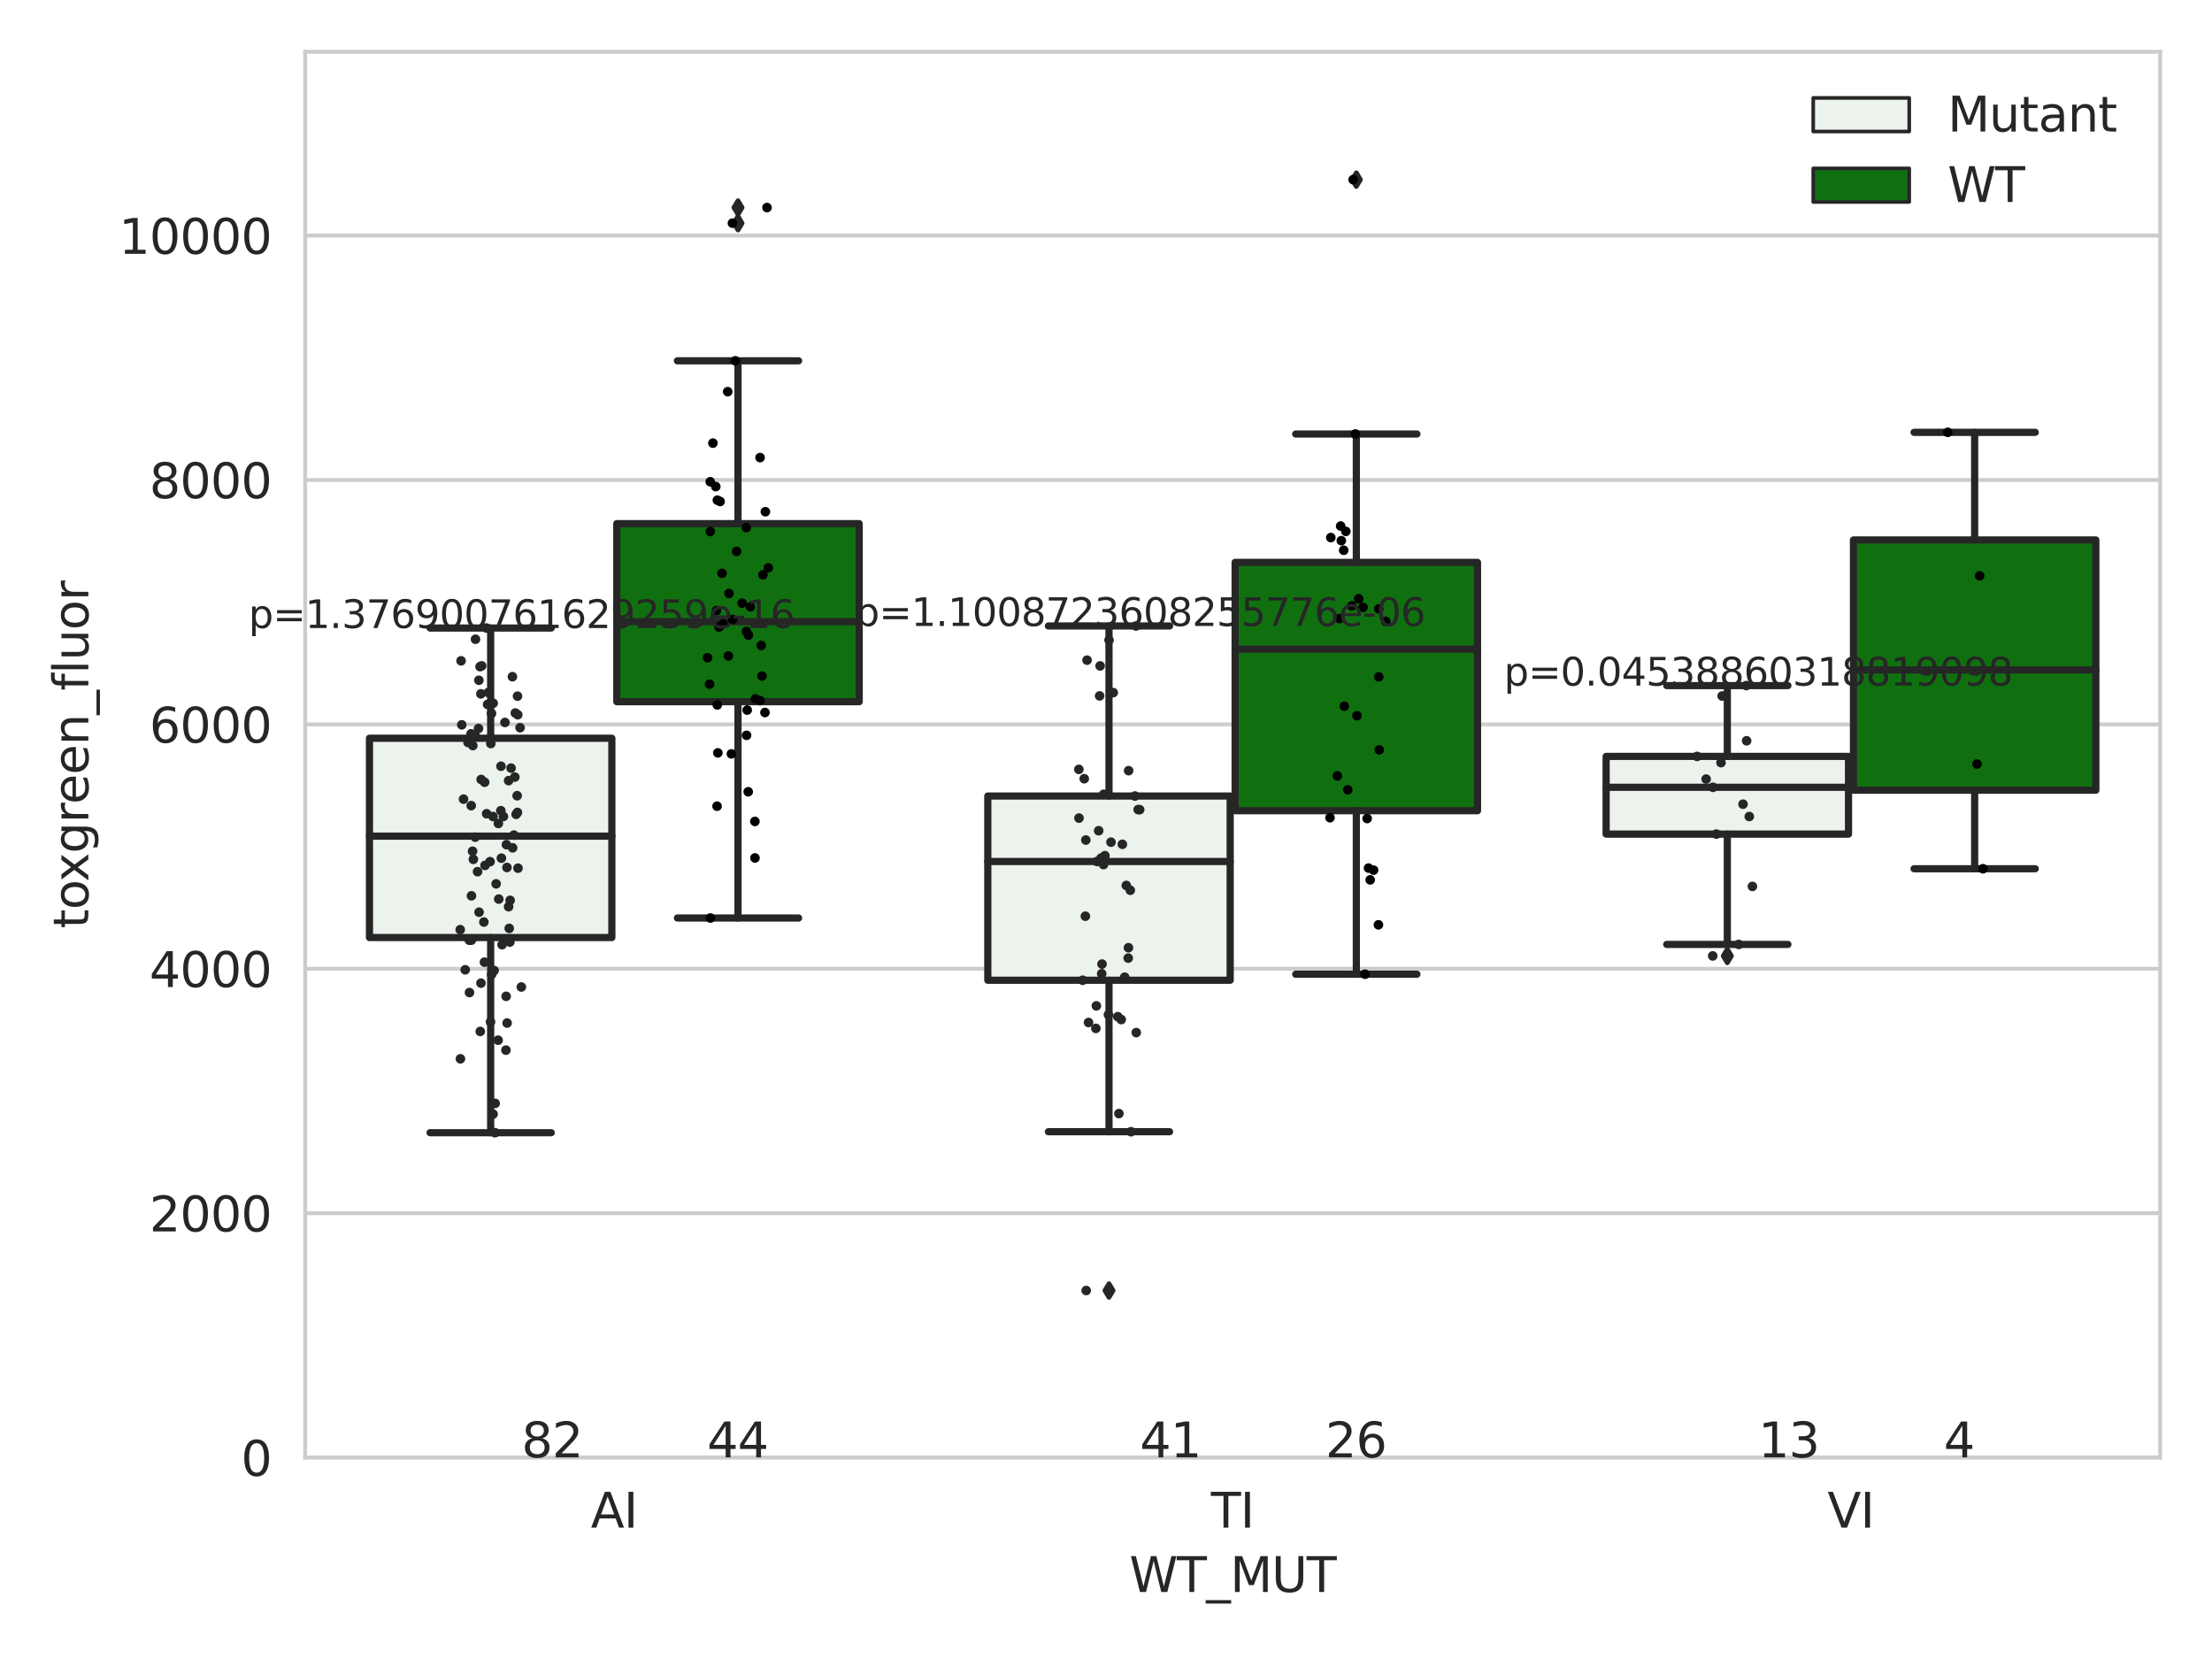 <?xml version="1.0" encoding="utf-8" standalone="no"?>
<!DOCTYPE svg PUBLIC "-//W3C//DTD SVG 1.1//EN"
  "http://www.w3.org/Graphics/SVG/1.1/DTD/svg11.dtd">
<svg xmlns:xlink="http://www.w3.org/1999/xlink" width="460.8pt" height="345.6pt" viewBox="0 0 460.8 345.6" xmlns="http://www.w3.org/2000/svg" version="1.1">
 <defs>
  <style type="text/css">*{stroke-linejoin: round; stroke-linecap: butt}</style>
 </defs>
 <g id="figure_1">
  <g id="patch_1">
   <path d="M 0 345.6 
L 460.8 345.6 
L 460.8 0 
L 0 0 
z
" style="fill: #ffffff"/>
  </g>
  <g id="axes_1">
   <g id="patch_2">
    <path d="M 63.571 303.64 
L 450 303.64 
L 450 10.8 
L 63.571 10.8 
z
" style="fill: #ffffff"/>
   </g>
   <g id="matplotlib.axis_1">
    <g id="xtick_1">
     <g id="text_1">
      <!-- AI -->
      <g style="fill: #262626" transform="translate(123.081 318.238)scale(0.1 -0.1)">
       <defs>
        <path id="DejaVuSans-41" d="M 2188 4044 
L 1331 1722 
L 3047 1722 
L 2188 4044 
z
M 1831 4666 
L 2547 4666 
L 4325 0 
L 3669 0 
L 3244 1197 
L 1141 1197 
L 716 0 
L 50 0 
L 1831 4666 
z
" transform="scale(0.016)"/>
        <path id="DejaVuSans-49" d="M 628 4666 
L 1259 4666 
L 1259 0 
L 628 0 
L 628 4666 
z
" transform="scale(0.016)"/>
       </defs>
       <use xlink:href="#DejaVuSans-41"/>
       <use xlink:href="#DejaVuSans-49" x="68.408"/>
      </g>
     </g>
    </g>
    <g id="xtick_2">
     <g id="text_2">
      <!-- TI -->
      <g style="fill: #262626" transform="translate(252.257 318.238)scale(0.1 -0.1)">
       <defs>
        <path id="DejaVuSans-54" d="M -19 4666 
L 3928 4666 
L 3928 4134 
L 2272 4134 
L 2272 0 
L 1638 0 
L 1638 4134 
L -19 4134 
L -19 4666 
z
" transform="scale(0.016)"/>
       </defs>
       <use xlink:href="#DejaVuSans-54"/>
       <use xlink:href="#DejaVuSans-49" x="61.084"/>
      </g>
     </g>
    </g>
    <g id="xtick_3">
     <g id="text_3">
      <!-- VI -->
      <g style="fill: #262626" transform="translate(380.7 318.238)scale(0.1 -0.1)">
       <defs>
        <path id="DejaVuSans-56" d="M 1831 0 
L 50 4666 
L 709 4666 
L 2188 738 
L 3669 4666 
L 4325 4666 
L 2547 0 
L 1831 0 
z
" transform="scale(0.016)"/>
       </defs>
       <use xlink:href="#DejaVuSans-56"/>
       <use xlink:href="#DejaVuSans-49" x="68.408"/>
      </g>
     </g>
    </g>
    <g id="text_4">
     <!-- WT_MUT -->
     <g style="fill: #262626" transform="translate(235.261 331.638)scale(0.1 -0.1)">
      <defs>
       <path id="DejaVuSans-57" d="M 213 4666 
L 850 4666 
L 1831 722 
L 2809 4666 
L 3519 4666 
L 4500 722 
L 5478 4666 
L 6119 4666 
L 4947 0 
L 4153 0 
L 3169 4050 
L 2175 0 
L 1381 0 
L 213 4666 
z
" transform="scale(0.016)"/>
       <path id="DejaVuSans-5f" d="M 3263 -1063 
L 3263 -1509 
L -63 -1509 
L -63 -1063 
L 3263 -1063 
z
" transform="scale(0.016)"/>
       <path id="DejaVuSans-4d" d="M 628 4666 
L 1569 4666 
L 2759 1491 
L 3956 4666 
L 4897 4666 
L 4897 0 
L 4281 0 
L 4281 4097 
L 3078 897 
L 2444 897 
L 1241 4097 
L 1241 0 
L 628 0 
L 628 4666 
z
" transform="scale(0.016)"/>
       <path id="DejaVuSans-55" d="M 556 4666 
L 1191 4666 
L 1191 1831 
Q 1191 1081 1462 751 
Q 1734 422 2344 422 
Q 2950 422 3222 751 
Q 3494 1081 3494 1831 
L 3494 4666 
L 4128 4666 
L 4128 1753 
Q 4128 841 3676 375 
Q 3225 -91 2344 -91 
Q 1459 -91 1007 375 
Q 556 841 556 1753 
L 556 4666 
z
" transform="scale(0.016)"/>
      </defs>
      <use xlink:href="#DejaVuSans-57"/>
      <use xlink:href="#DejaVuSans-54" x="98.877"/>
      <use xlink:href="#DejaVuSans-5f" x="159.961"/>
      <use xlink:href="#DejaVuSans-4d" x="209.961"/>
      <use xlink:href="#DejaVuSans-55" x="296.24"/>
      <use xlink:href="#DejaVuSans-54" x="369.434"/>
     </g>
    </g>
   </g>
   <g id="matplotlib.axis_2">
    <g id="ytick_1">
     <g id="line2d_1">
      <path d="M 63.571 303.64 
L 450 303.64 
" clip-path="url(#p096e6957dd)" style="fill: none; stroke: #cccccc; stroke-width: 0.8; stroke-linecap: round"/>
     </g>
     <g id="text_5">
      <!-- 0 -->
      <g style="fill: #262626" transform="translate(50.209 307.439)scale(0.1 -0.1)">
       <defs>
        <path id="DejaVuSans-30" d="M 2034 4250 
Q 1547 4250 1301 3770 
Q 1056 3291 1056 2328 
Q 1056 1369 1301 889 
Q 1547 409 2034 409 
Q 2525 409 2770 889 
Q 3016 1369 3016 2328 
Q 3016 3291 2770 3770 
Q 2525 4250 2034 4250 
z
M 2034 4750 
Q 2819 4750 3233 4129 
Q 3647 3509 3647 2328 
Q 3647 1150 3233 529 
Q 2819 -91 2034 -91 
Q 1250 -91 836 529 
Q 422 1150 422 2328 
Q 422 3509 836 4129 
Q 1250 4750 2034 4750 
z
" transform="scale(0.016)"/>
       </defs>
       <use xlink:href="#DejaVuSans-30"/>
      </g>
     </g>
    </g>
    <g id="ytick_2">
     <g id="line2d_2">
      <path d="M 63.571 252.727 
L 450 252.727 
" clip-path="url(#p096e6957dd)" style="fill: none; stroke: #cccccc; stroke-width: 0.8; stroke-linecap: round"/>
     </g>
     <g id="text_6">
      <!-- 2000 -->
      <g style="fill: #262626" transform="translate(31.121 256.526)scale(0.1 -0.1)">
       <defs>
        <path id="DejaVuSans-32" d="M 1228 531 
L 3431 531 
L 3431 0 
L 469 0 
L 469 531 
Q 828 903 1448 1529 
Q 2069 2156 2228 2338 
Q 2531 2678 2651 2914 
Q 2772 3150 2772 3378 
Q 2772 3750 2511 3984 
Q 2250 4219 1831 4219 
Q 1534 4219 1204 4116 
Q 875 4013 500 3803 
L 500 4441 
Q 881 4594 1212 4672 
Q 1544 4750 1819 4750 
Q 2544 4750 2975 4387 
Q 3406 4025 3406 3419 
Q 3406 3131 3298 2873 
Q 3191 2616 2906 2266 
Q 2828 2175 2409 1742 
Q 1991 1309 1228 531 
z
" transform="scale(0.016)"/>
       </defs>
       <use xlink:href="#DejaVuSans-32"/>
       <use xlink:href="#DejaVuSans-30" x="63.623"/>
       <use xlink:href="#DejaVuSans-30" x="127.246"/>
       <use xlink:href="#DejaVuSans-30" x="190.869"/>
      </g>
     </g>
    </g>
    <g id="ytick_3">
     <g id="line2d_3">
      <path d="M 63.571 201.814 
L 450 201.814 
" clip-path="url(#p096e6957dd)" style="fill: none; stroke: #cccccc; stroke-width: 0.8; stroke-linecap: round"/>
     </g>
     <g id="text_7">
      <!-- 4000 -->
      <g style="fill: #262626" transform="translate(31.121 205.614)scale(0.1 -0.1)">
       <defs>
        <path id="DejaVuSans-34" d="M 2419 4116 
L 825 1625 
L 2419 1625 
L 2419 4116 
z
M 2253 4666 
L 3047 4666 
L 3047 1625 
L 3713 1625 
L 3713 1100 
L 3047 1100 
L 3047 0 
L 2419 0 
L 2419 1100 
L 313 1100 
L 313 1709 
L 2253 4666 
z
" transform="scale(0.016)"/>
       </defs>
       <use xlink:href="#DejaVuSans-34"/>
       <use xlink:href="#DejaVuSans-30" x="63.623"/>
       <use xlink:href="#DejaVuSans-30" x="127.246"/>
       <use xlink:href="#DejaVuSans-30" x="190.869"/>
      </g>
     </g>
    </g>
    <g id="ytick_4">
     <g id="line2d_4">
      <path d="M 63.571 150.901 
L 450 150.901 
" clip-path="url(#p096e6957dd)" style="fill: none; stroke: #cccccc; stroke-width: 0.8; stroke-linecap: round"/>
     </g>
     <g id="text_8">
      <!-- 6000 -->
      <g style="fill: #262626" transform="translate(31.121 154.701)scale(0.1 -0.1)">
       <defs>
        <path id="DejaVuSans-36" d="M 2113 2584 
Q 1688 2584 1439 2293 
Q 1191 2003 1191 1497 
Q 1191 994 1439 701 
Q 1688 409 2113 409 
Q 2538 409 2786 701 
Q 3034 994 3034 1497 
Q 3034 2003 2786 2293 
Q 2538 2584 2113 2584 
z
M 3366 4563 
L 3366 3988 
Q 3128 4100 2886 4159 
Q 2644 4219 2406 4219 
Q 1781 4219 1451 3797 
Q 1122 3375 1075 2522 
Q 1259 2794 1537 2939 
Q 1816 3084 2150 3084 
Q 2853 3084 3261 2657 
Q 3669 2231 3669 1497 
Q 3669 778 3244 343 
Q 2819 -91 2113 -91 
Q 1303 -91 875 529 
Q 447 1150 447 2328 
Q 447 3434 972 4092 
Q 1497 4750 2381 4750 
Q 2619 4750 2861 4703 
Q 3103 4656 3366 4563 
z
" transform="scale(0.016)"/>
       </defs>
       <use xlink:href="#DejaVuSans-36"/>
       <use xlink:href="#DejaVuSans-30" x="63.623"/>
       <use xlink:href="#DejaVuSans-30" x="127.246"/>
       <use xlink:href="#DejaVuSans-30" x="190.869"/>
      </g>
     </g>
    </g>
    <g id="ytick_5">
     <g id="line2d_5">
      <path d="M 63.571 99.989 
L 450 99.989 
" clip-path="url(#p096e6957dd)" style="fill: none; stroke: #cccccc; stroke-width: 0.8; stroke-linecap: round"/>
     </g>
     <g id="text_9">
      <!-- 8000 -->
      <g style="fill: #262626" transform="translate(31.121 103.788)scale(0.1 -0.1)">
       <defs>
        <path id="DejaVuSans-38" d="M 2034 2216 
Q 1584 2216 1326 1975 
Q 1069 1734 1069 1313 
Q 1069 891 1326 650 
Q 1584 409 2034 409 
Q 2484 409 2743 651 
Q 3003 894 3003 1313 
Q 3003 1734 2745 1975 
Q 2488 2216 2034 2216 
z
M 1403 2484 
Q 997 2584 770 2862 
Q 544 3141 544 3541 
Q 544 4100 942 4425 
Q 1341 4750 2034 4750 
Q 2731 4750 3128 4425 
Q 3525 4100 3525 3541 
Q 3525 3141 3298 2862 
Q 3072 2584 2669 2484 
Q 3125 2378 3379 2068 
Q 3634 1759 3634 1313 
Q 3634 634 3220 271 
Q 2806 -91 2034 -91 
Q 1263 -91 848 271 
Q 434 634 434 1313 
Q 434 1759 690 2068 
Q 947 2378 1403 2484 
z
M 1172 3481 
Q 1172 3119 1398 2916 
Q 1625 2713 2034 2713 
Q 2441 2713 2670 2916 
Q 2900 3119 2900 3481 
Q 2900 3844 2670 4047 
Q 2441 4250 2034 4250 
Q 1625 4250 1398 4047 
Q 1172 3844 1172 3481 
z
" transform="scale(0.016)"/>
       </defs>
       <use xlink:href="#DejaVuSans-38"/>
       <use xlink:href="#DejaVuSans-30" x="63.623"/>
       <use xlink:href="#DejaVuSans-30" x="127.246"/>
       <use xlink:href="#DejaVuSans-30" x="190.869"/>
      </g>
     </g>
    </g>
    <g id="ytick_6">
     <g id="line2d_6">
      <path d="M 63.571 49.076 
L 450 49.076 
" clip-path="url(#p096e6957dd)" style="fill: none; stroke: #cccccc; stroke-width: 0.8; stroke-linecap: round"/>
     </g>
     <g id="text_10">
      <!-- 10000 -->
      <g style="fill: #262626" transform="translate(24.759 52.875)scale(0.1 -0.1)">
       <defs>
        <path id="DejaVuSans-31" d="M 794 531 
L 1825 531 
L 1825 4091 
L 703 3866 
L 703 4441 
L 1819 4666 
L 2450 4666 
L 2450 531 
L 3481 531 
L 3481 0 
L 794 0 
L 794 531 
z
" transform="scale(0.016)"/>
       </defs>
       <use xlink:href="#DejaVuSans-31"/>
       <use xlink:href="#DejaVuSans-30" x="63.623"/>
       <use xlink:href="#DejaVuSans-30" x="127.246"/>
       <use xlink:href="#DejaVuSans-30" x="190.869"/>
       <use xlink:href="#DejaVuSans-30" x="254.492"/>
      </g>
     </g>
    </g>
    <g id="text_11">
     <!-- toxgreen_fluor -->
     <g style="fill: #262626" transform="translate(18.401 193.415)rotate(-90)scale(0.1 -0.1)">
      <defs>
       <path id="DejaVuSans-74" d="M 1172 4494 
L 1172 3500 
L 2356 3500 
L 2356 3053 
L 1172 3053 
L 1172 1153 
Q 1172 725 1289 603 
Q 1406 481 1766 481 
L 2356 481 
L 2356 0 
L 1766 0 
Q 1100 0 847 248 
Q 594 497 594 1153 
L 594 3053 
L 172 3053 
L 172 3500 
L 594 3500 
L 594 4494 
L 1172 4494 
z
" transform="scale(0.016)"/>
       <path id="DejaVuSans-6f" d="M 1959 3097 
Q 1497 3097 1228 2736 
Q 959 2375 959 1747 
Q 959 1119 1226 758 
Q 1494 397 1959 397 
Q 2419 397 2687 759 
Q 2956 1122 2956 1747 
Q 2956 2369 2687 2733 
Q 2419 3097 1959 3097 
z
M 1959 3584 
Q 2709 3584 3137 3096 
Q 3566 2609 3566 1747 
Q 3566 888 3137 398 
Q 2709 -91 1959 -91 
Q 1206 -91 779 398 
Q 353 888 353 1747 
Q 353 2609 779 3096 
Q 1206 3584 1959 3584 
z
" transform="scale(0.016)"/>
       <path id="DejaVuSans-78" d="M 3513 3500 
L 2247 1797 
L 3578 0 
L 2900 0 
L 1881 1375 
L 863 0 
L 184 0 
L 1544 1831 
L 300 3500 
L 978 3500 
L 1906 2253 
L 2834 3500 
L 3513 3500 
z
" transform="scale(0.016)"/>
       <path id="DejaVuSans-67" d="M 2906 1791 
Q 2906 2416 2648 2759 
Q 2391 3103 1925 3103 
Q 1463 3103 1205 2759 
Q 947 2416 947 1791 
Q 947 1169 1205 825 
Q 1463 481 1925 481 
Q 2391 481 2648 825 
Q 2906 1169 2906 1791 
z
M 3481 434 
Q 3481 -459 3084 -895 
Q 2688 -1331 1869 -1331 
Q 1566 -1331 1297 -1286 
Q 1028 -1241 775 -1147 
L 775 -588 
Q 1028 -725 1275 -790 
Q 1522 -856 1778 -856 
Q 2344 -856 2625 -561 
Q 2906 -266 2906 331 
L 2906 616 
Q 2728 306 2450 153 
Q 2172 0 1784 0 
Q 1141 0 747 490 
Q 353 981 353 1791 
Q 353 2603 747 3093 
Q 1141 3584 1784 3584 
Q 2172 3584 2450 3431 
Q 2728 3278 2906 2969 
L 2906 3500 
L 3481 3500 
L 3481 434 
z
" transform="scale(0.016)"/>
       <path id="DejaVuSans-72" d="M 2631 2963 
Q 2534 3019 2420 3045 
Q 2306 3072 2169 3072 
Q 1681 3072 1420 2755 
Q 1159 2438 1159 1844 
L 1159 0 
L 581 0 
L 581 3500 
L 1159 3500 
L 1159 2956 
Q 1341 3275 1631 3429 
Q 1922 3584 2338 3584 
Q 2397 3584 2469 3576 
Q 2541 3569 2628 3553 
L 2631 2963 
z
" transform="scale(0.016)"/>
       <path id="DejaVuSans-65" d="M 3597 1894 
L 3597 1613 
L 953 1613 
Q 991 1019 1311 708 
Q 1631 397 2203 397 
Q 2534 397 2845 478 
Q 3156 559 3463 722 
L 3463 178 
Q 3153 47 2828 -22 
Q 2503 -91 2169 -91 
Q 1331 -91 842 396 
Q 353 884 353 1716 
Q 353 2575 817 3079 
Q 1281 3584 2069 3584 
Q 2775 3584 3186 3129 
Q 3597 2675 3597 1894 
z
M 3022 2063 
Q 3016 2534 2758 2815 
Q 2500 3097 2075 3097 
Q 1594 3097 1305 2825 
Q 1016 2553 972 2059 
L 3022 2063 
z
" transform="scale(0.016)"/>
       <path id="DejaVuSans-6e" d="M 3513 2113 
L 3513 0 
L 2938 0 
L 2938 2094 
Q 2938 2591 2744 2837 
Q 2550 3084 2163 3084 
Q 1697 3084 1428 2787 
Q 1159 2491 1159 1978 
L 1159 0 
L 581 0 
L 581 3500 
L 1159 3500 
L 1159 2956 
Q 1366 3272 1645 3428 
Q 1925 3584 2291 3584 
Q 2894 3584 3203 3211 
Q 3513 2838 3513 2113 
z
" transform="scale(0.016)"/>
       <path id="DejaVuSans-66" d="M 2375 4863 
L 2375 4384 
L 1825 4384 
Q 1516 4384 1395 4259 
Q 1275 4134 1275 3809 
L 1275 3500 
L 2222 3500 
L 2222 3053 
L 1275 3053 
L 1275 0 
L 697 0 
L 697 3053 
L 147 3053 
L 147 3500 
L 697 3500 
L 697 3744 
Q 697 4328 969 4595 
Q 1241 4863 1831 4863 
L 2375 4863 
z
" transform="scale(0.016)"/>
       <path id="DejaVuSans-6c" d="M 603 4863 
L 1178 4863 
L 1178 0 
L 603 0 
L 603 4863 
z
" transform="scale(0.016)"/>
       <path id="DejaVuSans-75" d="M 544 1381 
L 544 3500 
L 1119 3500 
L 1119 1403 
Q 1119 906 1312 657 
Q 1506 409 1894 409 
Q 2359 409 2629 706 
Q 2900 1003 2900 1516 
L 2900 3500 
L 3475 3500 
L 3475 0 
L 2900 0 
L 2900 538 
Q 2691 219 2414 64 
Q 2138 -91 1772 -91 
Q 1169 -91 856 284 
Q 544 659 544 1381 
z
M 1991 3584 
L 1991 3584 
z
" transform="scale(0.016)"/>
      </defs>
      <use xlink:href="#DejaVuSans-74"/>
      <use xlink:href="#DejaVuSans-6f" x="39.209"/>
      <use xlink:href="#DejaVuSans-78" x="97.266"/>
      <use xlink:href="#DejaVuSans-67" x="156.445"/>
      <use xlink:href="#DejaVuSans-72" x="219.922"/>
      <use xlink:href="#DejaVuSans-65" x="258.785"/>
      <use xlink:href="#DejaVuSans-65" x="320.309"/>
      <use xlink:href="#DejaVuSans-6e" x="381.832"/>
      <use xlink:href="#DejaVuSans-5f" x="445.211"/>
      <use xlink:href="#DejaVuSans-66" x="495.211"/>
      <use xlink:href="#DejaVuSans-6c" x="530.416"/>
      <use xlink:href="#DejaVuSans-75" x="558.199"/>
      <use xlink:href="#DejaVuSans-6f" x="621.578"/>
      <use xlink:href="#DejaVuSans-72" x="682.76"/>
     </g>
    </g>
   </g>
   <g id="patch_3">
    <path d="M 76.967 195.311 
L 127.461 195.311 
L 127.461 153.79 
L 76.967 153.79 
L 76.967 195.311 
z
" clip-path="url(#p096e6957dd)" style="fill: #ecf2ec; stroke: #262626; stroke-width: 1.5; stroke-linejoin: miter"/>
   </g>
   <g id="patch_4">
    <path d="M 128.491 146.173 
L 178.985 146.173 
L 178.985 109.085 
L 128.491 109.085 
L 128.491 146.173 
z
" clip-path="url(#p096e6957dd)" style="fill: #107010; stroke: #262626; stroke-width: 1.5; stroke-linejoin: miter"/>
   </g>
   <g id="patch_5">
    <path d="M 205.777 204.2 
L 256.27 204.2 
L 256.27 165.824 
L 205.777 165.824 
L 205.777 204.2 
z
" clip-path="url(#p096e6957dd)" style="fill: #ecf2ec; stroke: #262626; stroke-width: 1.5; stroke-linejoin: miter"/>
   </g>
   <g id="patch_6">
    <path d="M 257.301 168.89 
L 307.794 168.89 
L 307.794 117.156 
L 257.301 117.156 
L 257.301 168.89 
z
" clip-path="url(#p096e6957dd)" style="fill: #107010; stroke: #262626; stroke-width: 1.5; stroke-linejoin: miter"/>
   </g>
   <g id="patch_7">
    <path d="M 334.587 173.758 
L 385.08 173.758 
L 385.08 157.571 
L 334.587 157.571 
L 334.587 173.758 
z
" clip-path="url(#p096e6957dd)" style="fill: #ecf2ec; stroke: #262626; stroke-width: 1.5; stroke-linejoin: miter"/>
   </g>
   <g id="patch_8">
    <path d="M 386.11 164.615 
L 436.604 164.615 
L 436.604 112.484 
L 386.11 112.484 
L 386.11 164.615 
z
" clip-path="url(#p096e6957dd)" style="fill: #107010; stroke: #262626; stroke-width: 1.5; stroke-linejoin: miter"/>
   </g>
   <g id="patch_9">
    <path d="M 127.976 303.64 
L 127.976 303.64 
L 127.976 303.64 
L 127.976 303.64 
z
" clip-path="url(#p096e6957dd)" style="fill: #ecf2ec; stroke: #262626; stroke-width: 0.75; stroke-linejoin: miter"/>
   </g>
   <g id="patch_10">
    <path d="M 127.976 303.64 
L 127.976 303.64 
L 127.976 303.64 
L 127.976 303.64 
z
" clip-path="url(#p096e6957dd)" style="fill: #107010; stroke: #262626; stroke-width: 0.75; stroke-linejoin: miter"/>
   </g>
   <g id="PathCollection_1"/>
   <g id="PathCollection_2"/>
   <g id="line2d_7">
    <path d="M 102.214 195.311 
L 102.214 235.961 
" clip-path="url(#p096e6957dd)" style="fill: none; stroke: #262626; stroke-width: 1.5; stroke-linecap: round"/>
   </g>
   <g id="line2d_8">
    <path d="M 102.214 153.79 
L 102.214 130.827 
" clip-path="url(#p096e6957dd)" style="fill: none; stroke: #262626; stroke-width: 1.5; stroke-linecap: round"/>
   </g>
   <g id="line2d_9">
    <path d="M 89.591 235.961 
L 114.837 235.961 
" clip-path="url(#p096e6957dd)" style="fill: none; stroke: #262626; stroke-width: 1.5; stroke-linecap: round"/>
   </g>
   <g id="line2d_10">
    <path d="M 89.591 130.827 
L 114.837 130.827 
" clip-path="url(#p096e6957dd)" style="fill: none; stroke: #262626; stroke-width: 1.5; stroke-linecap: round"/>
   </g>
   <g id="line2d_11"/>
   <g id="line2d_12">
    <path d="M 153.738 146.173 
L 153.738 191.238 
" clip-path="url(#p096e6957dd)" style="fill: none; stroke: #262626; stroke-width: 1.5; stroke-linecap: round"/>
   </g>
   <g id="line2d_13">
    <path d="M 153.738 109.085 
L 153.738 75.164 
" clip-path="url(#p096e6957dd)" style="fill: none; stroke: #262626; stroke-width: 1.5; stroke-linecap: round"/>
   </g>
   <g id="line2d_14">
    <path d="M 141.115 191.238 
L 166.361 191.238 
" clip-path="url(#p096e6957dd)" style="fill: none; stroke: #262626; stroke-width: 1.5; stroke-linecap: round"/>
   </g>
   <g id="line2d_15">
    <path d="M 141.115 75.164 
L 166.361 75.164 
" clip-path="url(#p096e6957dd)" style="fill: none; stroke: #262626; stroke-width: 1.5; stroke-linecap: round"/>
   </g>
   <g id="line2d_16">
    <defs>
     <path id="mb4143ca988" d="M -0 1.414 
L 0.849 0 
L 0 -1.414 
L -0.849 -0 
z
" style="stroke: #262626; stroke-linejoin: miter"/>
    </defs>
    <g clip-path="url(#p096e6957dd)">
     <use xlink:href="#mb4143ca988" x="153.738" y="46.489" style="fill: #262626; stroke: #262626; stroke-linejoin: miter"/>
     <use xlink:href="#mb4143ca988" x="153.738" y="43.237" style="fill: #262626; stroke: #262626; stroke-linejoin: miter"/>
    </g>
   </g>
   <g id="line2d_17">
    <path d="M 231.024 204.2 
L 231.024 235.759 
" clip-path="url(#p096e6957dd)" style="fill: none; stroke: #262626; stroke-width: 1.5; stroke-linecap: round"/>
   </g>
   <g id="line2d_18">
    <path d="M 231.024 165.824 
L 231.024 130.4 
" clip-path="url(#p096e6957dd)" style="fill: none; stroke: #262626; stroke-width: 1.5; stroke-linecap: round"/>
   </g>
   <g id="line2d_19">
    <path d="M 218.4 235.759 
L 243.647 235.759 
" clip-path="url(#p096e6957dd)" style="fill: none; stroke: #262626; stroke-width: 1.5; stroke-linecap: round"/>
   </g>
   <g id="line2d_20">
    <path d="M 218.4 130.4 
L 243.647 130.4 
" clip-path="url(#p096e6957dd)" style="fill: none; stroke: #262626; stroke-width: 1.5; stroke-linecap: round"/>
   </g>
   <g id="line2d_21">
    <g clip-path="url(#p096e6957dd)">
     <use xlink:href="#mb4143ca988" x="231.024" y="268.836" style="fill: #262626; stroke: #262626; stroke-linejoin: miter"/>
    </g>
   </g>
   <g id="line2d_22">
    <path d="M 282.548 168.89 
L 282.548 202.948 
" clip-path="url(#p096e6957dd)" style="fill: none; stroke: #262626; stroke-width: 1.5; stroke-linecap: round"/>
   </g>
   <g id="line2d_23">
    <path d="M 282.548 117.156 
L 282.548 90.412 
" clip-path="url(#p096e6957dd)" style="fill: none; stroke: #262626; stroke-width: 1.5; stroke-linecap: round"/>
   </g>
   <g id="line2d_24">
    <path d="M 269.924 202.948 
L 295.171 202.948 
" clip-path="url(#p096e6957dd)" style="fill: none; stroke: #262626; stroke-width: 1.5; stroke-linecap: round"/>
   </g>
   <g id="line2d_25">
    <path d="M 269.924 90.412 
L 295.171 90.412 
" clip-path="url(#p096e6957dd)" style="fill: none; stroke: #262626; stroke-width: 1.5; stroke-linecap: round"/>
   </g>
   <g id="line2d_26">
    <g clip-path="url(#p096e6957dd)">
     <use xlink:href="#mb4143ca988" x="282.548" y="37.422" style="fill: #262626; stroke: #262626; stroke-linejoin: miter"/>
    </g>
   </g>
   <g id="line2d_27">
    <path d="M 359.833 173.758 
L 359.833 196.739 
" clip-path="url(#p096e6957dd)" style="fill: none; stroke: #262626; stroke-width: 1.5; stroke-linecap: round"/>
   </g>
   <g id="line2d_28">
    <path d="M 359.833 157.571 
L 359.833 142.819 
" clip-path="url(#p096e6957dd)" style="fill: none; stroke: #262626; stroke-width: 1.5; stroke-linecap: round"/>
   </g>
   <g id="line2d_29">
    <path d="M 347.21 196.739 
L 372.457 196.739 
" clip-path="url(#p096e6957dd)" style="fill: none; stroke: #262626; stroke-width: 1.5; stroke-linecap: round"/>
   </g>
   <g id="line2d_30">
    <path d="M 347.21 142.819 
L 372.457 142.819 
" clip-path="url(#p096e6957dd)" style="fill: none; stroke: #262626; stroke-width: 1.5; stroke-linecap: round"/>
   </g>
   <g id="line2d_31">
    <g clip-path="url(#p096e6957dd)">
     <use xlink:href="#mb4143ca988" x="359.833" y="199.136" style="fill: #262626; stroke: #262626; stroke-linejoin: miter"/>
    </g>
   </g>
   <g id="line2d_32">
    <path d="M 411.357 164.615 
L 411.357 180.973 
" clip-path="url(#p096e6957dd)" style="fill: none; stroke: #262626; stroke-width: 1.5; stroke-linecap: round"/>
   </g>
   <g id="line2d_33">
    <path d="M 411.357 112.484 
L 411.357 90.065 
" clip-path="url(#p096e6957dd)" style="fill: none; stroke: #262626; stroke-width: 1.5; stroke-linecap: round"/>
   </g>
   <g id="line2d_34">
    <path d="M 398.734 180.973 
L 423.98 180.973 
" clip-path="url(#p096e6957dd)" style="fill: none; stroke: #262626; stroke-width: 1.5; stroke-linecap: round"/>
   </g>
   <g id="line2d_35">
    <path d="M 398.734 90.065 
L 423.98 90.065 
" clip-path="url(#p096e6957dd)" style="fill: none; stroke: #262626; stroke-width: 1.5; stroke-linecap: round"/>
   </g>
   <g id="line2d_36"/>
   <g id="line2d_37">
    <path d="M 76.967 174.182 
L 127.461 174.182 
" clip-path="url(#p096e6957dd)" style="fill: none; stroke: #262626; stroke-width: 1.5; stroke-linecap: round"/>
   </g>
   <g id="line2d_38">
    <path d="M 128.491 129.502 
L 178.985 129.502 
" clip-path="url(#p096e6957dd)" style="fill: none; stroke: #262626; stroke-width: 1.5; stroke-linecap: round"/>
   </g>
   <g id="line2d_39">
    <path d="M 205.777 179.466 
L 256.27 179.466 
" clip-path="url(#p096e6957dd)" style="fill: none; stroke: #262626; stroke-width: 1.5; stroke-linecap: round"/>
   </g>
   <g id="line2d_40">
    <path d="M 257.301 135.23 
L 307.794 135.23 
" clip-path="url(#p096e6957dd)" style="fill: none; stroke: #262626; stroke-width: 1.5; stroke-linecap: round"/>
   </g>
   <g id="line2d_41">
    <path d="M 334.587 164.011 
L 385.08 164.011 
" clip-path="url(#p096e6957dd)" style="fill: none; stroke: #262626; stroke-width: 1.5; stroke-linecap: round"/>
   </g>
   <g id="line2d_42">
    <path d="M 386.11 139.56 
L 436.604 139.56 
" clip-path="url(#p096e6957dd)" style="fill: none; stroke: #262626; stroke-width: 1.5; stroke-linecap: round"/>
   </g>
   <g id="patch_11">
    <path d="M 63.571 303.64 
L 63.571 10.8 
" style="fill: none; stroke: #cccccc; stroke-width: 0.8; stroke-linejoin: miter; stroke-linecap: square"/>
   </g>
   <g id="patch_12">
    <path d="M 450 303.64 
L 450 10.8 
" style="fill: none; stroke: #cccccc; stroke-width: 0.8; stroke-linejoin: miter; stroke-linecap: square"/>
   </g>
   <g id="patch_13">
    <path d="M 63.571 303.64 
L 450 303.64 
" style="fill: none; stroke: #cccccc; stroke-width: 0.8; stroke-linejoin: miter; stroke-linecap: square"/>
   </g>
   <g id="patch_14">
    <path d="M 63.571 10.8 
L 450 10.8 
" style="fill: none; stroke: #cccccc; stroke-width: 0.8; stroke-linejoin: miter; stroke-linecap: square"/>
   </g>
   <g id="PathCollection_3">
    <defs>
     <path id="C0_0_eba3e723f0" d="M 0 1 
C 0.265 1 0.52 0.895 0.707 0.707 
C 0.895 0.52 1 0.265 1 -0 
C 1 -0.265 0.895 -0.52 0.707 -0.707 
C 0.52 -0.895 0.265 -1 0 -1 
C -0.265 -1 -0.52 -0.895 -0.707 -0.707 
C -0.895 -0.52 -1 -0.265 -1 0 
C -1 0.265 -0.895 0.52 -0.707 0.707 
C -0.52 0.895 -0.265 1 0 1 
z
"/>
    </defs>
    <g clip-path="url(#p096e6957dd)">
     <use xlink:href="#C0_0_eba3e723f0" x="103.901" y="187.294" style="fill: #262626"/>
    </g>
    <g clip-path="url(#p096e6957dd)">
     <use xlink:href="#C0_0_eba3e723f0" x="98.5" y="155.321" style="fill: #262626"/>
    </g>
    <g clip-path="url(#p096e6957dd)">
     <use xlink:href="#C0_0_eba3e723f0" x="104.871" y="170.091" style="fill: #262626"/>
    </g>
    <g clip-path="url(#p096e6957dd)">
     <use xlink:href="#C0_0_eba3e723f0" x="95.869" y="193.667" style="fill: #262626"/>
    </g>
    <g clip-path="url(#p096e6957dd)">
     <use xlink:href="#C0_0_eba3e723f0" x="100.921" y="200.437" style="fill: #262626"/>
    </g>
    <g clip-path="url(#p096e6957dd)">
     <use xlink:href="#C0_0_eba3e723f0" x="98.445" y="177.327" style="fill: #262626"/>
    </g>
    <g clip-path="url(#p096e6957dd)">
     <use xlink:href="#C0_0_eba3e723f0" x="100.199" y="204.808" style="fill: #262626"/>
    </g>
    <g clip-path="url(#p096e6957dd)">
     <use xlink:href="#C0_0_eba3e723f0" x="98.198" y="195.859" style="fill: #262626"/>
    </g>
    <g clip-path="url(#p096e6957dd)">
     <use xlink:href="#C0_0_eba3e723f0" x="103.121" y="235.961" style="fill: #262626"/>
    </g>
    <g clip-path="url(#p096e6957dd)">
     <use xlink:href="#C0_0_eba3e723f0" x="102.184" y="212.874" style="fill: #262626"/>
    </g>
    <g clip-path="url(#p096e6957dd)">
     <use xlink:href="#C0_0_eba3e723f0" x="98.215" y="186.613" style="fill: #262626"/>
    </g>
    <g clip-path="url(#p096e6957dd)">
     <use xlink:href="#C0_0_eba3e723f0" x="101.717" y="144.261" style="fill: #262626"/>
    </g>
    <g clip-path="url(#p096e6957dd)">
     <use xlink:href="#C0_0_eba3e723f0" x="103.766" y="216.689" style="fill: #262626"/>
    </g>
    <g clip-path="url(#p096e6957dd)">
     <use xlink:href="#C0_0_eba3e723f0" x="107.859" y="148.898" style="fill: #262626"/>
    </g>
    <g clip-path="url(#p096e6957dd)">
     <use xlink:href="#C0_0_eba3e723f0" x="96.052" y="137.664" style="fill: #262626"/>
    </g>
    <g clip-path="url(#p096e6957dd)">
     <use xlink:href="#C0_0_eba3e723f0" x="101.335" y="130.827" style="fill: #262626"/>
    </g>
    <g clip-path="url(#p096e6957dd)">
     <use xlink:href="#C0_0_eba3e723f0" x="97.762" y="195.864" style="fill: #262626"/>
    </g>
    <g clip-path="url(#p096e6957dd)">
     <use xlink:href="#C0_0_eba3e723f0" x="105.955" y="162.616" style="fill: #262626"/>
    </g>
    <g clip-path="url(#p096e6957dd)">
     <use xlink:href="#C0_0_eba3e723f0" x="100.962" y="162.954" style="fill: #262626"/>
    </g>
    <g clip-path="url(#p096e6957dd)">
     <use xlink:href="#C0_0_eba3e723f0" x="104.367" y="159.619" style="fill: #262626"/>
    </g>
    <g clip-path="url(#p096e6957dd)">
     <use xlink:href="#C0_0_eba3e723f0" x="104.451" y="178.775" style="fill: #262626"/>
    </g>
    <g clip-path="url(#p096e6957dd)">
     <use xlink:href="#C0_0_eba3e723f0" x="98.609" y="179.016" style="fill: #262626"/>
    </g>
    <g clip-path="url(#p096e6957dd)">
     <use xlink:href="#C0_0_eba3e723f0" x="98.994" y="174.397" style="fill: #262626"/>
    </g>
    <g clip-path="url(#p096e6957dd)">
     <use xlink:href="#C0_0_eba3e723f0" x="99.486" y="181.587" style="fill: #262626"/>
    </g>
    <g clip-path="url(#p096e6957dd)">
     <use xlink:href="#C0_0_eba3e723f0" x="102.426" y="202.98" style="fill: #262626"/>
    </g>
    <g clip-path="url(#p096e6957dd)">
     <use xlink:href="#C0_0_eba3e723f0" x="101.37" y="169.514" style="fill: #262626"/>
    </g>
    <g clip-path="url(#p096e6957dd)">
     <use xlink:href="#C0_0_eba3e723f0" x="107.064" y="173.966" style="fill: #262626"/>
    </g>
    <g clip-path="url(#p096e6957dd)">
     <use xlink:href="#C0_0_eba3e723f0" x="102.935" y="202.18" style="fill: #262626"/>
    </g>
    <g clip-path="url(#p096e6957dd)">
     <use xlink:href="#C0_0_eba3e723f0" x="107.52" y="169.636" style="fill: #262626"/>
    </g>
    <g clip-path="url(#p096e6957dd)">
     <use xlink:href="#C0_0_eba3e723f0" x="102.389" y="148.614" style="fill: #262626"/>
    </g>
    <g clip-path="url(#p096e6957dd)">
     <use xlink:href="#C0_0_eba3e723f0" x="102.244" y="154.89" style="fill: #262626"/>
    </g>
    <g clip-path="url(#p096e6957dd)">
     <use xlink:href="#C0_0_eba3e723f0" x="99.758" y="141.713" style="fill: #262626"/>
    </g>
    <g clip-path="url(#p096e6957dd)">
     <use xlink:href="#C0_0_eba3e723f0" x="106.468" y="160.012" style="fill: #262626"/>
    </g>
    <g clip-path="url(#p096e6957dd)">
     <use xlink:href="#C0_0_eba3e723f0" x="106.271" y="187.558" style="fill: #262626"/>
    </g>
    <g clip-path="url(#p096e6957dd)">
     <use xlink:href="#C0_0_eba3e723f0" x="103.355" y="184.121" style="fill: #262626"/>
    </g>
    <g clip-path="url(#p096e6957dd)">
     <use xlink:href="#C0_0_eba3e723f0" x="96.567" y="166.476" style="fill: #262626"/>
    </g>
    <g clip-path="url(#p096e6957dd)">
     <use xlink:href="#C0_0_eba3e723f0" x="100.334" y="138.708" style="fill: #262626"/>
    </g>
    <g clip-path="url(#p096e6957dd)">
     <use xlink:href="#C0_0_eba3e723f0" x="100.235" y="162.381" style="fill: #262626"/>
    </g>
    <g clip-path="url(#p096e6957dd)">
     <use xlink:href="#C0_0_eba3e723f0" x="102.738" y="146.496" style="fill: #262626"/>
    </g>
    <g clip-path="url(#p096e6957dd)">
     <use xlink:href="#C0_0_eba3e723f0" x="107.795" y="169.244" style="fill: #262626"/>
    </g>
    <g clip-path="url(#p096e6957dd)">
     <use xlink:href="#C0_0_eba3e723f0" x="107.807" y="145.023" style="fill: #262626"/>
    </g>
    <g clip-path="url(#p096e6957dd)">
     <use xlink:href="#C0_0_eba3e723f0" x="96.198" y="150.998" style="fill: #262626"/>
    </g>
    <g clip-path="url(#p096e6957dd)">
     <use xlink:href="#C0_0_eba3e723f0" x="95.918" y="220.57" style="fill: #262626"/>
    </g>
    <g clip-path="url(#p096e6957dd)">
     <use xlink:href="#C0_0_eba3e723f0" x="106.079" y="193.398" style="fill: #262626"/>
    </g>
    <g clip-path="url(#p096e6957dd)">
     <use xlink:href="#C0_0_eba3e723f0" x="102.704" y="170.099" style="fill: #262626"/>
    </g>
    <g clip-path="url(#p096e6957dd)">
     <use xlink:href="#C0_0_eba3e723f0" x="105.393" y="218.763" style="fill: #262626"/>
    </g>
    <g clip-path="url(#p096e6957dd)">
     <use xlink:href="#C0_0_eba3e723f0" x="105.436" y="207.548" style="fill: #262626"/>
    </g>
    <g clip-path="url(#p096e6957dd)">
     <use xlink:href="#C0_0_eba3e723f0" x="108.339" y="151.592" style="fill: #262626"/>
    </g>
    <g clip-path="url(#p096e6957dd)">
     <use xlink:href="#C0_0_eba3e723f0" x="106.794" y="176.625" style="fill: #262626"/>
    </g>
    <g clip-path="url(#p096e6957dd)">
     <use xlink:href="#C0_0_eba3e723f0" x="105.5" y="175.955" style="fill: #262626"/>
    </g>
    <g clip-path="url(#p096e6957dd)">
     <use xlink:href="#C0_0_eba3e723f0" x="97.802" y="206.765" style="fill: #262626"/>
    </g>
    <g clip-path="url(#p096e6957dd)">
     <use xlink:href="#C0_0_eba3e723f0" x="105.195" y="150.499" style="fill: #262626"/>
    </g>
    <g clip-path="url(#p096e6957dd)">
     <use xlink:href="#C0_0_eba3e723f0" x="107.908" y="180.86" style="fill: #262626"/>
    </g>
    <g clip-path="url(#p096e6957dd)">
     <use xlink:href="#C0_0_eba3e723f0" x="99.798" y="190.032" style="fill: #262626"/>
    </g>
    <g clip-path="url(#p096e6957dd)">
     <use xlink:href="#C0_0_eba3e723f0" x="108.605" y="205.611" style="fill: #262626"/>
    </g>
    <g clip-path="url(#p096e6957dd)">
     <use xlink:href="#C0_0_eba3e723f0" x="107.351" y="148.53" style="fill: #262626"/>
    </g>
    <g clip-path="url(#p096e6957dd)">
     <use xlink:href="#C0_0_eba3e723f0" x="98.132" y="152.866" style="fill: #262626"/>
    </g>
    <g clip-path="url(#p096e6957dd)">
     <use xlink:href="#C0_0_eba3e723f0" x="96.915" y="202.026" style="fill: #262626"/>
    </g>
    <g clip-path="url(#p096e6957dd)">
     <use xlink:href="#C0_0_eba3e723f0" x="100.049" y="214.869" style="fill: #262626"/>
    </g>
    <g clip-path="url(#p096e6957dd)">
     <use xlink:href="#C0_0_eba3e723f0" x="107.73" y="165.761" style="fill: #262626"/>
    </g>
    <g clip-path="url(#p096e6957dd)">
     <use xlink:href="#C0_0_eba3e723f0" x="104.333" y="168.884" style="fill: #262626"/>
    </g>
    <g clip-path="url(#p096e6957dd)">
     <use xlink:href="#C0_0_eba3e723f0" x="102.09" y="179.497" style="fill: #262626"/>
    </g>
    <g clip-path="url(#p096e6957dd)">
     <use xlink:href="#C0_0_eba3e723f0" x="98.161" y="167.833" style="fill: #262626"/>
    </g>
    <g clip-path="url(#p096e6957dd)">
     <use xlink:href="#C0_0_eba3e723f0" x="99.136" y="153.498" style="fill: #262626"/>
    </g>
    <g clip-path="url(#p096e6957dd)">
     <use xlink:href="#C0_0_eba3e723f0" x="105.64" y="213.121" style="fill: #262626"/>
    </g>
    <g clip-path="url(#p096e6957dd)">
     <use xlink:href="#C0_0_eba3e723f0" x="106.21" y="196.245" style="fill: #262626"/>
    </g>
    <g clip-path="url(#p096e6957dd)">
     <use xlink:href="#C0_0_eba3e723f0" x="105.609" y="180.713" style="fill: #262626"/>
    </g>
    <g clip-path="url(#p096e6957dd)">
     <use xlink:href="#C0_0_eba3e723f0" x="103.156" y="229.851" style="fill: #262626"/>
    </g>
    <g clip-path="url(#p096e6957dd)">
     <use xlink:href="#C0_0_eba3e723f0" x="101.049" y="180.276" style="fill: #262626"/>
    </g>
    <g clip-path="url(#p096e6957dd)">
     <use xlink:href="#C0_0_eba3e723f0" x="103.819" y="171.544" style="fill: #262626"/>
    </g>
    <g clip-path="url(#p096e6957dd)">
     <use xlink:href="#C0_0_eba3e723f0" x="107.25" y="161.881" style="fill: #262626"/>
    </g>
    <g clip-path="url(#p096e6957dd)">
     <use xlink:href="#C0_0_eba3e723f0" x="105.949" y="188.88" style="fill: #262626"/>
    </g>
    <g clip-path="url(#p096e6957dd)">
     <use xlink:href="#C0_0_eba3e723f0" x="101.579" y="146.748" style="fill: #262626"/>
    </g>
    <g clip-path="url(#p096e6957dd)">
     <use xlink:href="#C0_0_eba3e723f0" x="106.743" y="140.971" style="fill: #262626"/>
    </g>
    <g clip-path="url(#p096e6957dd)">
     <use xlink:href="#C0_0_eba3e723f0" x="97.503" y="154.666" style="fill: #262626"/>
    </g>
    <g clip-path="url(#p096e6957dd)">
     <use xlink:href="#C0_0_eba3e723f0" x="100.176" y="144.543" style="fill: #262626"/>
    </g>
    <g clip-path="url(#p096e6957dd)">
     <use xlink:href="#C0_0_eba3e723f0" x="99.056" y="133.167" style="fill: #262626"/>
    </g>
    <g clip-path="url(#p096e6957dd)">
     <use xlink:href="#C0_0_eba3e723f0" x="99.684" y="151.761" style="fill: #262626"/>
    </g>
    <g clip-path="url(#p096e6957dd)">
     <use xlink:href="#C0_0_eba3e723f0" x="102.722" y="232.088" style="fill: #262626"/>
    </g>
    <g clip-path="url(#p096e6957dd)">
     <use xlink:href="#C0_0_eba3e723f0" x="100.801" y="192.078" style="fill: #262626"/>
    </g>
    <g clip-path="url(#p096e6957dd)">
     <use xlink:href="#C0_0_eba3e723f0" x="104.591" y="196.799" style="fill: #262626"/>
    </g>
    <g clip-path="url(#p096e6957dd)">
     <use xlink:href="#C0_0_eba3e723f0" x="100.004" y="138.879" style="fill: #262626"/>
    </g>
   </g>
   <g id="PathCollection_4">
    <defs>
     <path id="C1_0_2ceb55e961" d="M 0 1 
C 0.265 1 0.52 0.895 0.707 0.707 
C 0.895 0.52 1 0.265 1 -0 
C 1 -0.265 0.895 -0.52 0.707 -0.707 
C 0.52 -0.895 0.265 -1 0 -1 
C -0.265 -1 -0.52 -0.895 -0.707 -0.707 
C -0.895 -0.52 -1 -0.265 -1 0 
C -1 0.265 -0.895 0.52 -0.707 0.707 
C -0.52 0.895 -0.265 1 0 1 
z
"/>
    </defs>
    <g clip-path="url(#p096e6957dd)">
     <use xlink:href="#C1_0_2ceb55e961" x="153.444" y="114.865"/>
    </g>
    <g clip-path="url(#p096e6957dd)">
     <use xlink:href="#C1_0_2ceb55e961" x="155.865" y="164.942"/>
    </g>
    <g clip-path="url(#p096e6957dd)">
     <use xlink:href="#C1_0_2ceb55e961" x="152.647" y="129.038"/>
    </g>
    <g clip-path="url(#p096e6957dd)">
     <use xlink:href="#C1_0_2ceb55e961" x="147.393" y="137.014"/>
    </g>
    <g clip-path="url(#p096e6957dd)">
     <use xlink:href="#C1_0_2ceb55e961" x="153.185" y="75.164"/>
    </g>
    <g clip-path="url(#p096e6957dd)">
     <use xlink:href="#C1_0_2ceb55e961" x="155.91" y="132.314"/>
    </g>
    <g clip-path="url(#p096e6957dd)">
     <use xlink:href="#C1_0_2ceb55e961" x="156.319" y="126.406"/>
    </g>
    <g clip-path="url(#p096e6957dd)">
     <use xlink:href="#C1_0_2ceb55e961" x="159.44" y="106.604"/>
    </g>
    <g clip-path="url(#p096e6957dd)">
     <use xlink:href="#C1_0_2ceb55e961" x="149.444" y="104.199"/>
    </g>
    <g clip-path="url(#p096e6957dd)">
     <use xlink:href="#C1_0_2ceb55e961" x="150.638" y="129.967"/>
    </g>
    <g clip-path="url(#p096e6957dd)">
     <use xlink:href="#C1_0_2ceb55e961" x="149.114" y="101.366"/>
    </g>
    <g clip-path="url(#p096e6957dd)">
     <use xlink:href="#C1_0_2ceb55e961" x="147.995" y="191.238"/>
    </g>
    <g clip-path="url(#p096e6957dd)">
     <use xlink:href="#C1_0_2ceb55e961" x="148.514" y="92.312"/>
    </g>
    <g clip-path="url(#p096e6957dd)">
     <use xlink:href="#C1_0_2ceb55e961" x="155.463" y="109.912"/>
    </g>
    <g clip-path="url(#p096e6957dd)">
     <use xlink:href="#C1_0_2ceb55e961" x="147.961" y="100.359"/>
    </g>
    <g clip-path="url(#p096e6957dd)">
     <use xlink:href="#C1_0_2ceb55e961" x="149.376" y="167.944"/>
    </g>
    <g clip-path="url(#p096e6957dd)">
     <use xlink:href="#C1_0_2ceb55e961" x="160.046" y="118.297"/>
    </g>
    <g clip-path="url(#p096e6957dd)">
     <use xlink:href="#C1_0_2ceb55e961" x="149.541" y="156.839"/>
    </g>
    <g clip-path="url(#p096e6957dd)">
     <use xlink:href="#C1_0_2ceb55e961" x="151.729" y="136.652"/>
    </g>
    <g clip-path="url(#p096e6957dd)">
     <use xlink:href="#C1_0_2ceb55e961" x="159.356" y="148.425"/>
    </g>
    <g clip-path="url(#p096e6957dd)">
     <use xlink:href="#C1_0_2ceb55e961" x="152.367" y="157.049"/>
    </g>
    <g clip-path="url(#p096e6957dd)">
     <use xlink:href="#C1_0_2ceb55e961" x="149.786" y="130.627"/>
    </g>
    <g clip-path="url(#p096e6957dd)">
     <use xlink:href="#C1_0_2ceb55e961" x="147.97" y="110.726"/>
    </g>
    <g clip-path="url(#p096e6957dd)">
     <use xlink:href="#C1_0_2ceb55e961" x="158.336" y="95.32"/>
    </g>
    <g clip-path="url(#p096e6957dd)">
     <use xlink:href="#C1_0_2ceb55e961" x="155.481" y="131.529"/>
    </g>
    <g clip-path="url(#p096e6957dd)">
     <use xlink:href="#C1_0_2ceb55e961" x="158.575" y="134.462"/>
    </g>
    <g clip-path="url(#p096e6957dd)">
     <use xlink:href="#C1_0_2ceb55e961" x="158.735" y="140.841"/>
    </g>
    <g clip-path="url(#p096e6957dd)">
     <use xlink:href="#C1_0_2ceb55e961" x="150.409" y="119.43"/>
    </g>
    <g clip-path="url(#p096e6957dd)">
     <use xlink:href="#C1_0_2ceb55e961" x="149.249" y="127.199"/>
    </g>
    <g clip-path="url(#p096e6957dd)">
     <use xlink:href="#C1_0_2ceb55e961" x="158.932" y="119.747"/>
    </g>
    <g clip-path="url(#p096e6957dd)">
     <use xlink:href="#C1_0_2ceb55e961" x="158.316" y="145.947"/>
    </g>
    <g clip-path="url(#p096e6957dd)">
     <use xlink:href="#C1_0_2ceb55e961" x="152.578" y="46.489"/>
    </g>
    <g clip-path="url(#p096e6957dd)">
     <use xlink:href="#C1_0_2ceb55e961" x="151.593" y="81.593"/>
    </g>
    <g clip-path="url(#p096e6957dd)">
     <use xlink:href="#C1_0_2ceb55e961" x="155.518" y="153.18"/>
    </g>
    <g clip-path="url(#p096e6957dd)">
     <use xlink:href="#C1_0_2ceb55e961" x="150.011" y="104.467"/>
    </g>
    <g clip-path="url(#p096e6957dd)">
     <use xlink:href="#C1_0_2ceb55e961" x="155.656" y="147.921"/>
    </g>
    <g clip-path="url(#p096e6957dd)">
     <use xlink:href="#C1_0_2ceb55e961" x="157.366" y="145.585"/>
    </g>
    <g clip-path="url(#p096e6957dd)">
     <use xlink:href="#C1_0_2ceb55e961" x="157.275" y="178.725"/>
    </g>
    <g clip-path="url(#p096e6957dd)">
     <use xlink:href="#C1_0_2ceb55e961" x="149.43" y="146.85"/>
    </g>
    <g clip-path="url(#p096e6957dd)">
     <use xlink:href="#C1_0_2ceb55e961" x="157.261" y="171.121"/>
    </g>
    <g clip-path="url(#p096e6957dd)">
     <use xlink:href="#C1_0_2ceb55e961" x="154.605" y="125.644"/>
    </g>
    <g clip-path="url(#p096e6957dd)">
     <use xlink:href="#C1_0_2ceb55e961" x="159.781" y="43.237"/>
    </g>
    <g clip-path="url(#p096e6957dd)">
     <use xlink:href="#C1_0_2ceb55e961" x="151.858" y="123.635"/>
    </g>
    <g clip-path="url(#p096e6957dd)">
     <use xlink:href="#C1_0_2ceb55e961" x="147.811" y="142.532"/>
    </g>
   </g>
   <g id="PathCollection_5">
    <defs>
     <path id="C2_0_646925ba98" d="M 0 1 
C 0.265 1 0.52 0.895 0.707 0.707 
C 0.895 0.52 1 0.265 1 -0 
C 1 -0.265 0.895 -0.52 0.707 -0.707 
C 0.52 -0.895 0.265 -1 0 -1 
C -0.265 -1 -0.52 -0.895 -0.707 -0.707 
C -0.895 -0.52 -1 -0.265 -1 0 
C -1 0.265 -0.895 0.52 -0.707 0.707 
C -0.52 0.895 -0.265 1 0 1 
z
"/>
    </defs>
    <g clip-path="url(#p096e6957dd)">
     <use xlink:href="#C2_0_646925ba98" x="236.651" y="130.4" style="fill: #262626"/>
    </g>
    <g clip-path="url(#p096e6957dd)">
     <use xlink:href="#C2_0_646925ba98" x="228.531" y="179.466" style="fill: #262626"/>
    </g>
    <g clip-path="url(#p096e6957dd)">
     <use xlink:href="#C2_0_646925ba98" x="230.903" y="211.377" style="fill: #262626"/>
    </g>
    <g clip-path="url(#p096e6957dd)">
     <use xlink:href="#C2_0_646925ba98" x="235.076" y="197.428" style="fill: #262626"/>
    </g>
    <g clip-path="url(#p096e6957dd)">
     <use xlink:href="#C2_0_646925ba98" x="235.607" y="235.759" style="fill: #262626"/>
    </g>
    <g clip-path="url(#p096e6957dd)">
     <use xlink:href="#C2_0_646925ba98" x="236.701" y="215.108" style="fill: #262626"/>
    </g>
    <g clip-path="url(#p096e6957dd)">
     <use xlink:href="#C2_0_646925ba98" x="229.505" y="202.842" style="fill: #262626"/>
    </g>
    <g clip-path="url(#p096e6957dd)">
     <use xlink:href="#C2_0_646925ba98" x="237.101" y="168.649" style="fill: #262626"/>
    </g>
    <g clip-path="url(#p096e6957dd)">
     <use xlink:href="#C2_0_646925ba98" x="225.54" y="204.2" style="fill: #262626"/>
    </g>
    <g clip-path="url(#p096e6957dd)">
     <use xlink:href="#C2_0_646925ba98" x="229.573" y="200.835" style="fill: #262626"/>
    </g>
    <g clip-path="url(#p096e6957dd)">
     <use xlink:href="#C2_0_646925ba98" x="228.874" y="173.054" style="fill: #262626"/>
    </g>
    <g clip-path="url(#p096e6957dd)">
     <use xlink:href="#C2_0_646925ba98" x="231.034" y="133.343" style="fill: #262626"/>
    </g>
    <g clip-path="url(#p096e6957dd)">
     <use xlink:href="#C2_0_646925ba98" x="229.075" y="144.97" style="fill: #262626"/>
    </g>
    <g clip-path="url(#p096e6957dd)">
     <use xlink:href="#C2_0_646925ba98" x="231.438" y="175.441" style="fill: #262626"/>
    </g>
    <g clip-path="url(#p096e6957dd)">
     <use xlink:href="#C2_0_646925ba98" x="226.199" y="174.997" style="fill: #262626"/>
    </g>
    <g clip-path="url(#p096e6957dd)">
     <use xlink:href="#C2_0_646925ba98" x="233.811" y="175.884" style="fill: #262626"/>
    </g>
    <g clip-path="url(#p096e6957dd)">
     <use xlink:href="#C2_0_646925ba98" x="237.417" y="168.67" style="fill: #262626"/>
    </g>
    <g clip-path="url(#p096e6957dd)">
     <use xlink:href="#C2_0_646925ba98" x="234.295" y="203.569" style="fill: #262626"/>
    </g>
    <g clip-path="url(#p096e6957dd)">
     <use xlink:href="#C2_0_646925ba98" x="229.914" y="165.466" style="fill: #262626"/>
    </g>
    <g clip-path="url(#p096e6957dd)">
     <use xlink:href="#C2_0_646925ba98" x="226.76" y="213.004" style="fill: #262626"/>
    </g>
    <g clip-path="url(#p096e6957dd)">
     <use xlink:href="#C2_0_646925ba98" x="231.911" y="144.289" style="fill: #262626"/>
    </g>
    <g clip-path="url(#p096e6957dd)">
     <use xlink:href="#C2_0_646925ba98" x="235.03" y="199.593" style="fill: #262626"/>
    </g>
    <g clip-path="url(#p096e6957dd)">
     <use xlink:href="#C2_0_646925ba98" x="228.391" y="209.543" style="fill: #262626"/>
    </g>
    <g clip-path="url(#p096e6957dd)">
     <use xlink:href="#C2_0_646925ba98" x="229.175" y="138.723" style="fill: #262626"/>
    </g>
    <g clip-path="url(#p096e6957dd)">
     <use xlink:href="#C2_0_646925ba98" x="233.089" y="231.982" style="fill: #262626"/>
    </g>
    <g clip-path="url(#p096e6957dd)">
     <use xlink:href="#C2_0_646925ba98" x="236.429" y="165.824" style="fill: #262626"/>
    </g>
    <g clip-path="url(#p096e6957dd)">
     <use xlink:href="#C2_0_646925ba98" x="230.172" y="178.251" style="fill: #262626"/>
    </g>
    <g clip-path="url(#p096e6957dd)">
     <use xlink:href="#C2_0_646925ba98" x="235.112" y="160.543" style="fill: #262626"/>
    </g>
    <g clip-path="url(#p096e6957dd)">
     <use xlink:href="#C2_0_646925ba98" x="224.774" y="170.422" style="fill: #262626"/>
    </g>
    <g clip-path="url(#p096e6957dd)">
     <use xlink:href="#C2_0_646925ba98" x="232.861" y="211.788" style="fill: #262626"/>
    </g>
    <g clip-path="url(#p096e6957dd)">
     <use xlink:href="#C2_0_646925ba98" x="229.38" y="178.762" style="fill: #262626"/>
    </g>
    <g clip-path="url(#p096e6957dd)">
     <use xlink:href="#C2_0_646925ba98" x="226.274" y="268.836" style="fill: #262626"/>
    </g>
    <g clip-path="url(#p096e6957dd)">
     <use xlink:href="#C2_0_646925ba98" x="224.746" y="160.279" style="fill: #262626"/>
    </g>
    <g clip-path="url(#p096e6957dd)">
     <use xlink:href="#C2_0_646925ba98" x="225.869" y="162.222" style="fill: #262626"/>
    </g>
    <g clip-path="url(#p096e6957dd)">
     <use xlink:href="#C2_0_646925ba98" x="228.289" y="214.234" style="fill: #262626"/>
    </g>
    <g clip-path="url(#p096e6957dd)">
     <use xlink:href="#C2_0_646925ba98" x="233.573" y="212.392" style="fill: #262626"/>
    </g>
    <g clip-path="url(#p096e6957dd)">
     <use xlink:href="#C2_0_646925ba98" x="226.452" y="137.523" style="fill: #262626"/>
    </g>
    <g clip-path="url(#p096e6957dd)">
     <use xlink:href="#C2_0_646925ba98" x="234.632" y="184.458" style="fill: #262626"/>
    </g>
    <g clip-path="url(#p096e6957dd)">
     <use xlink:href="#C2_0_646925ba98" x="229.885" y="180.109" style="fill: #262626"/>
    </g>
    <g clip-path="url(#p096e6957dd)">
     <use xlink:href="#C2_0_646925ba98" x="235.459" y="185.453" style="fill: #262626"/>
    </g>
    <g clip-path="url(#p096e6957dd)">
     <use xlink:href="#C2_0_646925ba98" x="226.107" y="190.86" style="fill: #262626"/>
    </g>
   </g>
   <g id="PathCollection_6">
    <defs>
     <path id="C3_0_2e8fa5b639" d="M 0 1 
C 0.265 1 0.52 0.895 0.707 0.707 
C 0.895 0.52 1 0.265 1 -0 
C 1 -0.265 0.895 -0.52 0.707 -0.707 
C 0.52 -0.895 0.265 -1 0 -1 
C -0.265 -1 -0.52 -0.895 -0.707 -0.707 
C -0.895 -0.52 -1 -0.265 -1 0 
C -1 0.265 -0.895 0.52 -0.707 0.707 
C -0.52 0.895 -0.265 1 0 1 
z
"/>
    </defs>
    <g clip-path="url(#p096e6957dd)">
     <use xlink:href="#C3_0_2e8fa5b639" x="281.878" y="37.422"/>
    </g>
    <g clip-path="url(#p096e6957dd)">
     <use xlink:href="#C3_0_2e8fa5b639" x="282.347" y="90.412"/>
    </g>
    <g clip-path="url(#p096e6957dd)">
     <use xlink:href="#C3_0_2e8fa5b639" x="284.363" y="202.948"/>
    </g>
    <g clip-path="url(#p096e6957dd)">
     <use xlink:href="#C3_0_2e8fa5b639" x="279.284" y="109.589"/>
    </g>
    <g clip-path="url(#p096e6957dd)">
     <use xlink:href="#C3_0_2e8fa5b639" x="280.364" y="110.699"/>
    </g>
    <g clip-path="url(#p096e6957dd)">
     <use xlink:href="#C3_0_2e8fa5b639" x="283.943" y="126.515"/>
    </g>
    <g clip-path="url(#p096e6957dd)">
     <use xlink:href="#C3_0_2e8fa5b639" x="287.332" y="156.198"/>
    </g>
    <g clip-path="url(#p096e6957dd)">
     <use xlink:href="#C3_0_2e8fa5b639" x="281.596" y="126.213"/>
    </g>
    <g clip-path="url(#p096e6957dd)">
     <use xlink:href="#C3_0_2e8fa5b639" x="279.057" y="128.862"/>
    </g>
    <g clip-path="url(#p096e6957dd)">
     <use xlink:href="#C3_0_2e8fa5b639" x="280.763" y="164.529"/>
    </g>
    <g clip-path="url(#p096e6957dd)">
     <use xlink:href="#C3_0_2e8fa5b639" x="283.032" y="124.737"/>
    </g>
    <g clip-path="url(#p096e6957dd)">
     <use xlink:href="#C3_0_2e8fa5b639" x="278.585" y="161.629"/>
    </g>
    <g clip-path="url(#p096e6957dd)">
     <use xlink:href="#C3_0_2e8fa5b639" x="277.233" y="111.986"/>
    </g>
    <g clip-path="url(#p096e6957dd)">
     <use xlink:href="#C3_0_2e8fa5b639" x="280.039" y="147.113"/>
    </g>
    <g clip-path="url(#p096e6957dd)">
     <use xlink:href="#C3_0_2e8fa5b639" x="279.422" y="112.636"/>
    </g>
    <g clip-path="url(#p096e6957dd)">
     <use xlink:href="#C3_0_2e8fa5b639" x="287.207" y="126.851"/>
    </g>
    <g clip-path="url(#p096e6957dd)">
     <use xlink:href="#C3_0_2e8fa5b639" x="284.801" y="170.511"/>
    </g>
    <g clip-path="url(#p096e6957dd)">
     <use xlink:href="#C3_0_2e8fa5b639" x="279.914" y="114.629"/>
    </g>
    <g clip-path="url(#p096e6957dd)">
     <use xlink:href="#C3_0_2e8fa5b639" x="287.153" y="192.656"/>
    </g>
    <g clip-path="url(#p096e6957dd)">
     <use xlink:href="#C3_0_2e8fa5b639" x="287.218" y="141.005"/>
    </g>
    <g clip-path="url(#p096e6957dd)">
     <use xlink:href="#C3_0_2e8fa5b639" x="282.675" y="149.096"/>
    </g>
    <g clip-path="url(#p096e6957dd)">
     <use xlink:href="#C3_0_2e8fa5b639" x="277.061" y="170.343"/>
    </g>
    <g clip-path="url(#p096e6957dd)">
     <use xlink:href="#C3_0_2e8fa5b639" x="285.093" y="180.835"/>
    </g>
    <g clip-path="url(#p096e6957dd)">
     <use xlink:href="#C3_0_2e8fa5b639" x="288.686" y="129.454"/>
    </g>
    <g clip-path="url(#p096e6957dd)">
     <use xlink:href="#C3_0_2e8fa5b639" x="285.439" y="183.297"/>
    </g>
    <g clip-path="url(#p096e6957dd)">
     <use xlink:href="#C3_0_2e8fa5b639" x="286.136" y="181.268"/>
    </g>
   </g>
   <g id="PathCollection_7">
    <defs>
     <path id="C4_0_e15c4eaa54" d="M 0 1 
C 0.265 1 0.52 0.895 0.707 0.707 
C 0.895 0.52 1 0.265 1 -0 
C 1 -0.265 0.895 -0.52 0.707 -0.707 
C 0.52 -0.895 0.265 -1 0 -1 
C -0.265 -1 -0.52 -0.895 -0.707 -0.707 
C -0.895 -0.52 -1 -0.265 -1 0 
C -1 0.265 -0.895 0.52 -0.707 0.707 
C -0.52 0.895 -0.265 1 0 1 
z
"/>
    </defs>
    <g clip-path="url(#p096e6957dd)">
     <use xlink:href="#C4_0_e15c4eaa54" x="356.848" y="164.011" style="fill: #262626"/>
    </g>
    <g clip-path="url(#p096e6957dd)">
     <use xlink:href="#C4_0_e15c4eaa54" x="358.749" y="144.986" style="fill: #262626"/>
    </g>
    <g clip-path="url(#p096e6957dd)">
     <use xlink:href="#C4_0_e15c4eaa54" x="358.518" y="158.873" style="fill: #262626"/>
    </g>
    <g clip-path="url(#p096e6957dd)">
     <use xlink:href="#C4_0_e15c4eaa54" x="357.55" y="173.758" style="fill: #262626"/>
    </g>
    <g clip-path="url(#p096e6957dd)">
     <use xlink:href="#C4_0_e15c4eaa54" x="363.107" y="167.525" style="fill: #262626"/>
    </g>
    <g clip-path="url(#p096e6957dd)">
     <use xlink:href="#C4_0_e15c4eaa54" x="353.539" y="157.571" style="fill: #262626"/>
    </g>
    <g clip-path="url(#p096e6957dd)">
     <use xlink:href="#C4_0_e15c4eaa54" x="363.855" y="154.316" style="fill: #262626"/>
    </g>
    <g clip-path="url(#p096e6957dd)">
     <use xlink:href="#C4_0_e15c4eaa54" x="363.788" y="142.819" style="fill: #262626"/>
    </g>
    <g clip-path="url(#p096e6957dd)">
     <use xlink:href="#C4_0_e15c4eaa54" x="365.06" y="184.657" style="fill: #262626"/>
    </g>
    <g clip-path="url(#p096e6957dd)">
     <use xlink:href="#C4_0_e15c4eaa54" x="362.223" y="196.739" style="fill: #262626"/>
    </g>
    <g clip-path="url(#p096e6957dd)">
     <use xlink:href="#C4_0_e15c4eaa54" x="364.407" y="170.093" style="fill: #262626"/>
    </g>
    <g clip-path="url(#p096e6957dd)">
     <use xlink:href="#C4_0_e15c4eaa54" x="355.421" y="162.297" style="fill: #262626"/>
    </g>
    <g clip-path="url(#p096e6957dd)">
     <use xlink:href="#C4_0_e15c4eaa54" x="356.791" y="199.136" style="fill: #262626"/>
    </g>
   </g>
   <g id="PathCollection_8">
    <defs>
     <path id="C5_0_ccb3cfdeda" d="M 0 1 
C 0.265 1 0.52 0.895 0.707 0.707 
C 0.895 0.52 1 0.265 1 -0 
C 1 -0.265 0.895 -0.52 0.707 -0.707 
C 0.52 -0.895 0.265 -1 0 -1 
C -0.265 -1 -0.52 -0.895 -0.707 -0.707 
C -0.895 -0.52 -1 -0.265 -1 0 
C -1 0.265 -0.895 0.52 -0.707 0.707 
C -0.52 0.895 -0.265 1 0 1 
z
"/>
    </defs>
    <g clip-path="url(#p096e6957dd)">
     <use xlink:href="#C5_0_ccb3cfdeda" x="412.394" y="119.957"/>
    </g>
    <g clip-path="url(#p096e6957dd)">
     <use xlink:href="#C5_0_ccb3cfdeda" x="413.099" y="180.973"/>
    </g>
    <g clip-path="url(#p096e6957dd)">
     <use xlink:href="#C5_0_ccb3cfdeda" x="405.761" y="90.065"/>
    </g>
    <g clip-path="url(#p096e6957dd)">
     <use xlink:href="#C5_0_ccb3cfdeda" x="411.849" y="159.162"/>
    </g>
   </g>
   <g id="text_12">
    <!-- 82 -->
    <g style="fill: #262626" transform="translate(108.655 303.598)scale(0.1 -0.1)">
     <use xlink:href="#DejaVuSans-38"/>
     <use xlink:href="#DejaVuSans-32" x="63.623"/>
    </g>
   </g>
   <g id="text_13">
    <!-- p=1.376900761629259e-16 -->
    <g style="fill: #262626" transform="translate(51.778 130.825)scale(0.08 -0.08)">
     <defs>
      <path id="DejaVuSans-70" d="M 1159 525 
L 1159 -1331 
L 581 -1331 
L 581 3500 
L 1159 3500 
L 1159 2969 
Q 1341 3281 1617 3432 
Q 1894 3584 2278 3584 
Q 2916 3584 3314 3078 
Q 3713 2572 3713 1747 
Q 3713 922 3314 415 
Q 2916 -91 2278 -91 
Q 1894 -91 1617 61 
Q 1341 213 1159 525 
z
M 3116 1747 
Q 3116 2381 2855 2742 
Q 2594 3103 2138 3103 
Q 1681 3103 1420 2742 
Q 1159 2381 1159 1747 
Q 1159 1113 1420 752 
Q 1681 391 2138 391 
Q 2594 391 2855 752 
Q 3116 1113 3116 1747 
z
" transform="scale(0.016)"/>
      <path id="DejaVuSans-3d" d="M 678 2906 
L 4684 2906 
L 4684 2381 
L 678 2381 
L 678 2906 
z
M 678 1631 
L 4684 1631 
L 4684 1100 
L 678 1100 
L 678 1631 
z
" transform="scale(0.016)"/>
      <path id="DejaVuSans-2e" d="M 684 794 
L 1344 794 
L 1344 0 
L 684 0 
L 684 794 
z
" transform="scale(0.016)"/>
      <path id="DejaVuSans-33" d="M 2597 2516 
Q 3050 2419 3304 2112 
Q 3559 1806 3559 1356 
Q 3559 666 3084 287 
Q 2609 -91 1734 -91 
Q 1441 -91 1130 -33 
Q 819 25 488 141 
L 488 750 
Q 750 597 1062 519 
Q 1375 441 1716 441 
Q 2309 441 2620 675 
Q 2931 909 2931 1356 
Q 2931 1769 2642 2001 
Q 2353 2234 1838 2234 
L 1294 2234 
L 1294 2753 
L 1863 2753 
Q 2328 2753 2575 2939 
Q 2822 3125 2822 3475 
Q 2822 3834 2567 4026 
Q 2313 4219 1838 4219 
Q 1578 4219 1281 4162 
Q 984 4106 628 3988 
L 628 4550 
Q 988 4650 1302 4700 
Q 1616 4750 1894 4750 
Q 2613 4750 3031 4423 
Q 3450 4097 3450 3541 
Q 3450 3153 3228 2886 
Q 3006 2619 2597 2516 
z
" transform="scale(0.016)"/>
      <path id="DejaVuSans-37" d="M 525 4666 
L 3525 4666 
L 3525 4397 
L 1831 0 
L 1172 0 
L 2766 4134 
L 525 4134 
L 525 4666 
z
" transform="scale(0.016)"/>
      <path id="DejaVuSans-39" d="M 703 97 
L 703 672 
Q 941 559 1184 500 
Q 1428 441 1663 441 
Q 2288 441 2617 861 
Q 2947 1281 2994 2138 
Q 2813 1869 2534 1725 
Q 2256 1581 1919 1581 
Q 1219 1581 811 2004 
Q 403 2428 403 3163 
Q 403 3881 828 4315 
Q 1253 4750 1959 4750 
Q 2769 4750 3195 4129 
Q 3622 3509 3622 2328 
Q 3622 1225 3098 567 
Q 2575 -91 1691 -91 
Q 1453 -91 1209 -44 
Q 966 3 703 97 
z
M 1959 2075 
Q 2384 2075 2632 2365 
Q 2881 2656 2881 3163 
Q 2881 3666 2632 3958 
Q 2384 4250 1959 4250 
Q 1534 4250 1286 3958 
Q 1038 3666 1038 3163 
Q 1038 2656 1286 2365 
Q 1534 2075 1959 2075 
z
" transform="scale(0.016)"/>
      <path id="DejaVuSans-35" d="M 691 4666 
L 3169 4666 
L 3169 4134 
L 1269 4134 
L 1269 2991 
Q 1406 3038 1543 3061 
Q 1681 3084 1819 3084 
Q 2600 3084 3056 2656 
Q 3513 2228 3513 1497 
Q 3513 744 3044 326 
Q 2575 -91 1722 -91 
Q 1428 -91 1123 -41 
Q 819 9 494 109 
L 494 744 
Q 775 591 1075 516 
Q 1375 441 1709 441 
Q 2250 441 2565 725 
Q 2881 1009 2881 1497 
Q 2881 1984 2565 2268 
Q 2250 2553 1709 2553 
Q 1456 2553 1204 2497 
Q 953 2441 691 2322 
L 691 4666 
z
" transform="scale(0.016)"/>
      <path id="DejaVuSans-2d" d="M 313 2009 
L 1997 2009 
L 1997 1497 
L 313 1497 
L 313 2009 
z
" transform="scale(0.016)"/>
     </defs>
     <use xlink:href="#DejaVuSans-70"/>
     <use xlink:href="#DejaVuSans-3d" x="63.477"/>
     <use xlink:href="#DejaVuSans-31" x="147.266"/>
     <use xlink:href="#DejaVuSans-2e" x="210.889"/>
     <use xlink:href="#DejaVuSans-33" x="242.676"/>
     <use xlink:href="#DejaVuSans-37" x="306.299"/>
     <use xlink:href="#DejaVuSans-36" x="369.922"/>
     <use xlink:href="#DejaVuSans-39" x="433.545"/>
     <use xlink:href="#DejaVuSans-30" x="497.168"/>
     <use xlink:href="#DejaVuSans-30" x="560.791"/>
     <use xlink:href="#DejaVuSans-37" x="624.414"/>
     <use xlink:href="#DejaVuSans-36" x="688.037"/>
     <use xlink:href="#DejaVuSans-31" x="751.66"/>
     <use xlink:href="#DejaVuSans-36" x="815.283"/>
     <use xlink:href="#DejaVuSans-32" x="878.906"/>
     <use xlink:href="#DejaVuSans-39" x="942.529"/>
     <use xlink:href="#DejaVuSans-32" x="1006.152"/>
     <use xlink:href="#DejaVuSans-35" x="1069.775"/>
     <use xlink:href="#DejaVuSans-39" x="1133.398"/>
     <use xlink:href="#DejaVuSans-65" x="1197.021"/>
     <use xlink:href="#DejaVuSans-2d" x="1258.545"/>
     <use xlink:href="#DejaVuSans-31" x="1294.629"/>
     <use xlink:href="#DejaVuSans-36" x="1358.252"/>
    </g>
   </g>
   <g id="text_14">
    <!-- 44 -->
    <g style="fill: #262626" transform="translate(147.297 303.598)scale(0.1 -0.1)">
     <use xlink:href="#DejaVuSans-34"/>
     <use xlink:href="#DejaVuSans-34" x="63.623"/>
    </g>
   </g>
   <g id="text_15">
    <!-- 41 -->
    <g style="fill: #262626" transform="translate(237.464 303.598)scale(0.1 -0.1)">
     <use xlink:href="#DejaVuSans-34"/>
     <use xlink:href="#DejaVuSans-31" x="63.623"/>
    </g>
   </g>
   <g id="text_16">
    <!-- p=1.1008723608255776e-06 -->
    <g style="fill: #262626" transform="translate(178.042 130.399)scale(0.08 -0.08)">
     <use xlink:href="#DejaVuSans-70"/>
     <use xlink:href="#DejaVuSans-3d" x="63.477"/>
     <use xlink:href="#DejaVuSans-31" x="147.266"/>
     <use xlink:href="#DejaVuSans-2e" x="210.889"/>
     <use xlink:href="#DejaVuSans-31" x="242.676"/>
     <use xlink:href="#DejaVuSans-30" x="306.299"/>
     <use xlink:href="#DejaVuSans-30" x="369.922"/>
     <use xlink:href="#DejaVuSans-38" x="433.545"/>
     <use xlink:href="#DejaVuSans-37" x="497.168"/>
     <use xlink:href="#DejaVuSans-32" x="560.791"/>
     <use xlink:href="#DejaVuSans-33" x="624.414"/>
     <use xlink:href="#DejaVuSans-36" x="688.037"/>
     <use xlink:href="#DejaVuSans-30" x="751.66"/>
     <use xlink:href="#DejaVuSans-38" x="815.283"/>
     <use xlink:href="#DejaVuSans-32" x="878.906"/>
     <use xlink:href="#DejaVuSans-35" x="942.529"/>
     <use xlink:href="#DejaVuSans-35" x="1006.152"/>
     <use xlink:href="#DejaVuSans-37" x="1069.775"/>
     <use xlink:href="#DejaVuSans-37" x="1133.398"/>
     <use xlink:href="#DejaVuSans-36" x="1197.021"/>
     <use xlink:href="#DejaVuSans-65" x="1260.645"/>
     <use xlink:href="#DejaVuSans-2d" x="1322.168"/>
     <use xlink:href="#DejaVuSans-30" x="1358.252"/>
     <use xlink:href="#DejaVuSans-36" x="1421.875"/>
    </g>
   </g>
   <g id="text_17">
    <!-- 26 -->
    <g style="fill: #262626" transform="translate(276.107 303.598)scale(0.1 -0.1)">
     <use xlink:href="#DejaVuSans-32"/>
     <use xlink:href="#DejaVuSans-36" x="63.623"/>
    </g>
   </g>
   <g id="text_18">
    <!-- 13 -->
    <g style="fill: #262626" transform="translate(366.274 303.598)scale(0.1 -0.1)">
     <use xlink:href="#DejaVuSans-31"/>
     <use xlink:href="#DejaVuSans-33" x="63.623"/>
    </g>
   </g>
   <g id="text_19">
    <!-- p=0.04538860318819098 -->
    <g style="fill: #262626" transform="translate(313.301 142.818)scale(0.08 -0.08)">
     <use xlink:href="#DejaVuSans-70"/>
     <use xlink:href="#DejaVuSans-3d" x="63.477"/>
     <use xlink:href="#DejaVuSans-30" x="147.266"/>
     <use xlink:href="#DejaVuSans-2e" x="210.889"/>
     <use xlink:href="#DejaVuSans-30" x="242.676"/>
     <use xlink:href="#DejaVuSans-34" x="306.299"/>
     <use xlink:href="#DejaVuSans-35" x="369.922"/>
     <use xlink:href="#DejaVuSans-33" x="433.545"/>
     <use xlink:href="#DejaVuSans-38" x="497.168"/>
     <use xlink:href="#DejaVuSans-38" x="560.791"/>
     <use xlink:href="#DejaVuSans-36" x="624.414"/>
     <use xlink:href="#DejaVuSans-30" x="688.037"/>
     <use xlink:href="#DejaVuSans-33" x="751.66"/>
     <use xlink:href="#DejaVuSans-31" x="815.283"/>
     <use xlink:href="#DejaVuSans-38" x="878.906"/>
     <use xlink:href="#DejaVuSans-38" x="942.529"/>
     <use xlink:href="#DejaVuSans-31" x="1006.152"/>
     <use xlink:href="#DejaVuSans-39" x="1069.775"/>
     <use xlink:href="#DejaVuSans-30" x="1133.398"/>
     <use xlink:href="#DejaVuSans-39" x="1197.021"/>
     <use xlink:href="#DejaVuSans-38" x="1260.645"/>
    </g>
   </g>
   <g id="text_20">
    <!-- 4 -->
    <g style="fill: #262626" transform="translate(404.917 303.598)scale(0.1 -0.1)">
     <use xlink:href="#DejaVuSans-34"/>
    </g>
   </g>
   <g id="legend_1">
    <g id="patch_15">
     <path d="M 377.728 27.398 
L 397.728 27.398 
L 397.728 20.398 
L 377.728 20.398 
z
" style="fill: #ecf2ec; stroke: #262626; stroke-width: 0.75; stroke-linejoin: miter"/>
    </g>
    <g id="text_21">
     <!-- Mutant -->
     <g style="fill: #262626" transform="translate(405.728 27.398)scale(0.1 -0.1)">
      <defs>
       <path id="DejaVuSans-61" d="M 2194 1759 
Q 1497 1759 1228 1600 
Q 959 1441 959 1056 
Q 959 750 1161 570 
Q 1363 391 1709 391 
Q 2188 391 2477 730 
Q 2766 1069 2766 1631 
L 2766 1759 
L 2194 1759 
z
M 3341 1997 
L 3341 0 
L 2766 0 
L 2766 531 
Q 2569 213 2275 61 
Q 1981 -91 1556 -91 
Q 1019 -91 701 211 
Q 384 513 384 1019 
Q 384 1609 779 1909 
Q 1175 2209 1959 2209 
L 2766 2209 
L 2766 2266 
Q 2766 2663 2505 2880 
Q 2244 3097 1772 3097 
Q 1472 3097 1187 3025 
Q 903 2953 641 2809 
L 641 3341 
Q 956 3463 1253 3523 
Q 1550 3584 1831 3584 
Q 2591 3584 2966 3190 
Q 3341 2797 3341 1997 
z
" transform="scale(0.016)"/>
      </defs>
      <use xlink:href="#DejaVuSans-4d"/>
      <use xlink:href="#DejaVuSans-75" x="86.279"/>
      <use xlink:href="#DejaVuSans-74" x="149.658"/>
      <use xlink:href="#DejaVuSans-61" x="188.867"/>
      <use xlink:href="#DejaVuSans-6e" x="250.146"/>
      <use xlink:href="#DejaVuSans-74" x="313.525"/>
     </g>
    </g>
    <g id="patch_16">
     <path d="M 377.728 42.077 
L 397.728 42.077 
L 397.728 35.077 
L 377.728 35.077 
z
" style="fill: #107010; stroke: #262626; stroke-width: 0.75; stroke-linejoin: miter"/>
    </g>
    <g id="text_22">
     <!-- WT -->
     <g style="fill: #262626" transform="translate(405.728 42.077)scale(0.1 -0.1)">
      <use xlink:href="#DejaVuSans-57"/>
      <use xlink:href="#DejaVuSans-54" x="98.877"/>
     </g>
    </g>
   </g>
  </g>
 </g>
 <defs>
  <clipPath id="p096e6957dd">
   <rect x="63.571" y="10.8" width="386.429" height="292.84"/>
  </clipPath>
 </defs>
</svg>
